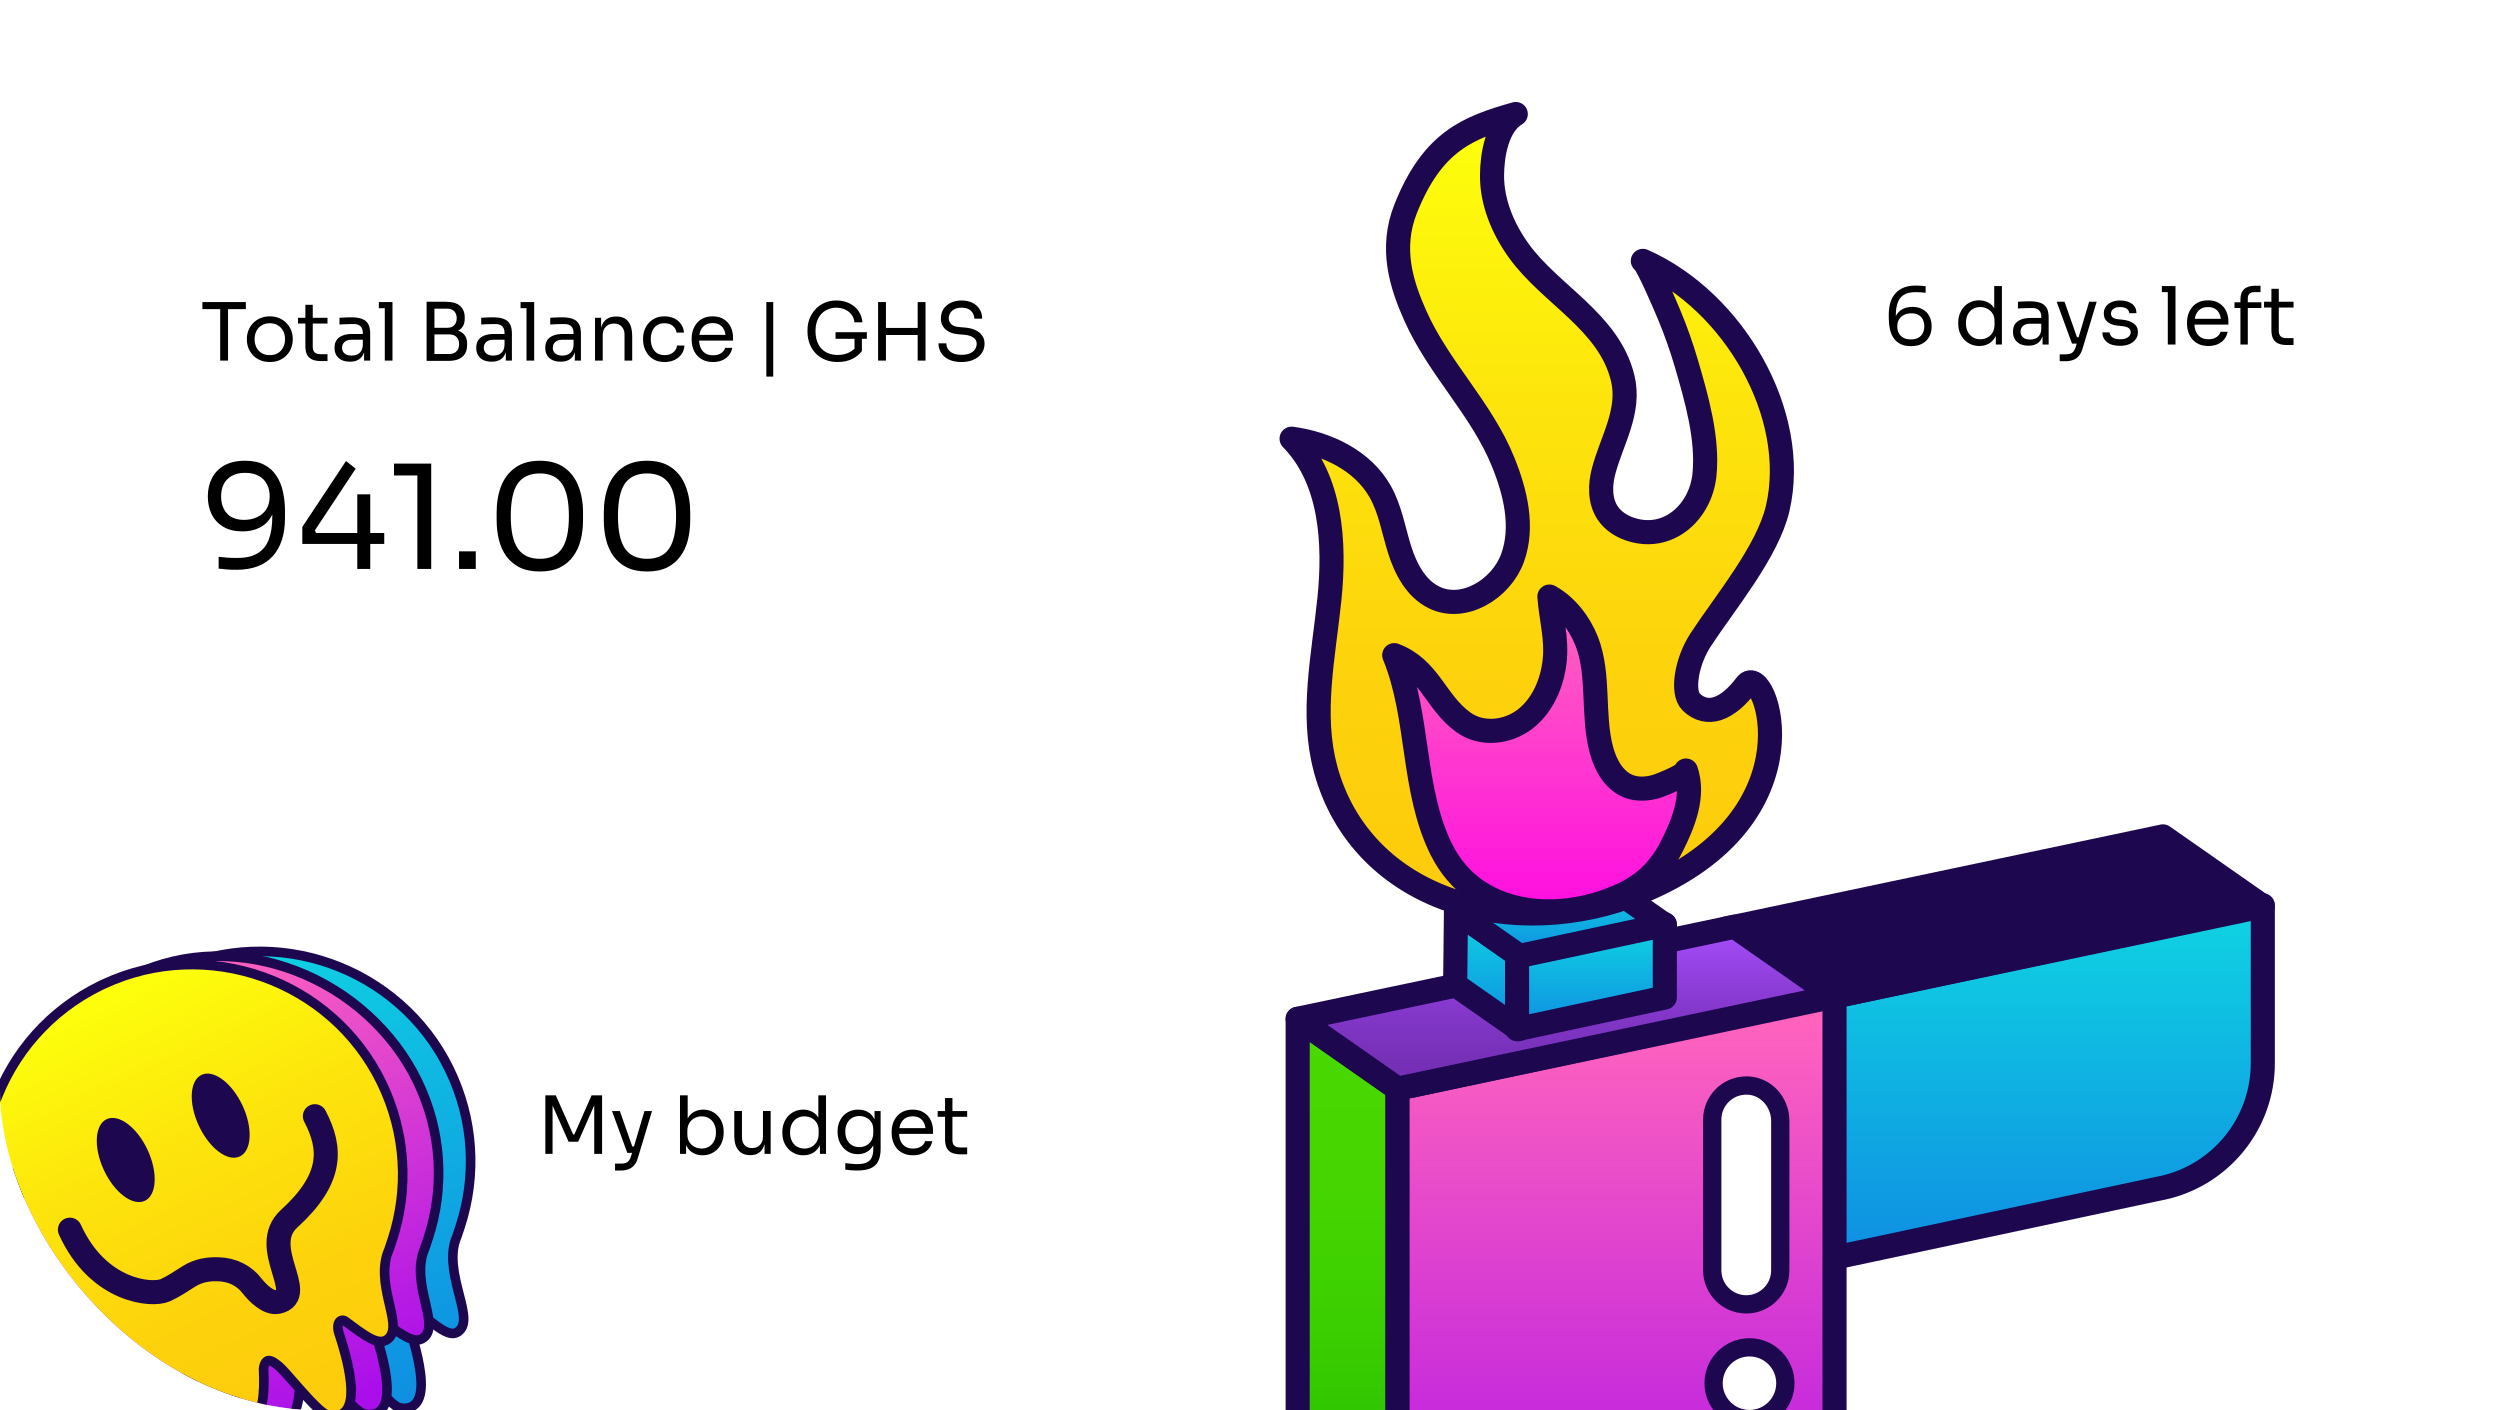 <svg width="312" height="176" viewBox="0 0 312 176" fill="none" xmlns="http://www.w3.org/2000/svg">
<g clip-path="url(#clip0_756_4341)">
<rect width="312" height="176" rx="40" fill="white"/>
<path d="M30.58 57.5C31.54 57.5 32.338 57.668 32.974 58.004C33.622 58.34 34.132 58.802 34.504 59.39C34.888 59.966 35.158 60.632 35.314 61.388C35.482 62.144 35.566 62.936 35.566 63.764V64.628C35.566 66.704 35.05 68.306 34.018 69.434C32.986 70.55 31.492 71.108 29.536 71.108C29.068 71.108 28.672 71.096 28.348 71.072C28.024 71.048 27.67 71.012 27.286 70.964V69.488C27.682 69.536 28.048 69.572 28.384 69.596C28.72 69.62 29.128 69.632 29.608 69.632C30.7 69.632 31.564 69.428 32.2 69.02C32.836 68.612 33.292 68.03 33.568 67.274C33.844 66.506 33.982 65.582 33.982 64.502V63.692L34.414 62.09C34.402 63.038 34.216 63.824 33.856 64.448C33.508 65.072 33.022 65.54 32.398 65.852C31.786 66.164 31.078 66.32 30.274 66.32C29.338 66.32 28.546 66.134 27.898 65.762C27.25 65.378 26.758 64.856 26.422 64.196C26.098 63.536 25.936 62.786 25.936 61.946C25.936 61.094 26.11 60.332 26.458 59.66C26.806 58.988 27.322 58.46 28.006 58.076C28.702 57.692 29.56 57.5 30.58 57.5ZM30.58 59.012C29.92 59.012 29.368 59.138 28.924 59.39C28.48 59.642 28.144 59.99 27.916 60.434C27.7 60.866 27.592 61.37 27.592 61.946C27.592 62.522 27.7 63.032 27.916 63.476C28.132 63.92 28.45 64.268 28.87 64.52C29.302 64.76 29.83 64.88 30.454 64.88C31.066 64.88 31.612 64.766 32.092 64.538C32.584 64.31 32.968 63.98 33.244 63.548C33.52 63.104 33.658 62.564 33.658 61.928C33.658 61.4 33.55 60.914 33.334 60.47C33.118 60.026 32.782 59.672 32.326 59.408C31.87 59.144 31.288 59.012 30.58 59.012ZM37.729 67.886V65.762L43.183 57.536L44.389 58.49L39.295 66.194L39.457 66.518H47.953V67.886H37.729ZM44.587 71V61.694H46.207V71H44.587ZM52.086 71V58.724L52.878 59.336H49.17V57.86H53.814V71H52.086ZM57.287 71V68.804H59.375V71H57.287ZM67.38 71.324C66.396 71.324 65.556 71.156 64.86 70.82C64.176 70.472 63.618 70.004 63.186 69.416C62.766 68.828 62.46 68.15 62.268 67.382C62.076 66.602 61.98 65.78 61.98 64.916V63.944C61.98 62.732 62.166 61.64 62.538 60.668C62.922 59.696 63.51 58.928 64.302 58.364C65.106 57.788 66.132 57.5 67.38 57.5C68.628 57.5 69.648 57.788 70.44 58.364C71.232 58.928 71.814 59.696 72.186 60.668C72.57 61.64 72.762 62.732 72.762 63.944V64.916C72.762 65.78 72.666 66.602 72.474 67.382C72.282 68.15 71.97 68.828 71.538 69.416C71.118 70.004 70.566 70.472 69.882 70.82C69.198 71.156 68.364 71.324 67.38 71.324ZM67.38 69.74C68.628 69.74 69.54 69.32 70.116 68.48C70.704 67.628 70.998 66.284 70.998 64.448C70.998 62.528 70.698 61.154 70.098 60.326C69.51 59.498 68.604 59.084 67.38 59.084C66.144 59.084 65.226 59.498 64.626 60.326C64.038 61.154 63.744 62.516 63.744 64.412C63.744 66.26 64.038 67.61 64.626 68.462C65.214 69.314 66.132 69.74 67.38 69.74ZM80.757 71.324C79.772 71.324 78.933 71.156 78.237 70.82C77.552 70.472 76.995 70.004 76.562 69.416C76.142 68.828 75.837 68.15 75.644 67.382C75.453 66.602 75.356 65.78 75.356 64.916V63.944C75.356 62.732 75.543 61.64 75.915 60.668C76.299 59.696 76.886 58.928 77.678 58.364C78.483 57.788 79.508 57.5 80.757 57.5C82.004 57.5 83.025 57.788 83.817 58.364C84.609 58.928 85.191 59.696 85.562 60.668C85.947 61.64 86.138 62.732 86.138 63.944V64.916C86.138 65.78 86.043 66.602 85.85 67.382C85.659 68.15 85.347 68.828 84.915 69.416C84.495 70.004 83.942 70.472 83.258 70.82C82.575 71.156 81.74 71.324 80.757 71.324ZM80.757 69.74C82.004 69.74 82.916 69.32 83.493 68.48C84.081 67.628 84.374 66.284 84.374 64.448C84.374 62.528 84.075 61.154 83.475 60.326C82.886 59.498 81.981 59.084 80.757 59.084C79.52 59.084 78.603 59.498 78.002 60.326C77.415 61.154 77.121 62.516 77.121 64.412C77.121 66.26 77.415 67.61 78.002 68.462C78.591 69.314 79.508 69.74 80.757 69.74Z" fill="black"/>
<path d="M27.48 45V38.38H28.46V45H27.48ZM25.26 38.58V37.7H30.68V38.58H25.26ZM33.673 45.18C33.206 45.18 32.796 45.1 32.443 44.94C32.09 44.78 31.79 44.57 31.543 44.31C31.303 44.043 31.12 43.747 30.993 43.42C30.873 43.093 30.813 42.76 30.813 42.42V42.24C30.813 41.9 30.876 41.567 31.003 41.24C31.13 40.907 31.316 40.61 31.563 40.35C31.81 40.083 32.11 39.873 32.463 39.72C32.816 39.56 33.22 39.48 33.673 39.48C34.126 39.48 34.53 39.56 34.883 39.72C35.236 39.873 35.536 40.083 35.783 40.35C36.03 40.61 36.216 40.907 36.343 41.24C36.47 41.567 36.533 41.9 36.533 42.24V42.42C36.533 42.76 36.47 43.093 36.343 43.42C36.223 43.747 36.04 44.043 35.793 44.31C35.553 44.57 35.256 44.78 34.903 44.94C34.55 45.1 34.14 45.18 33.673 45.18ZM33.673 44.32C34.073 44.32 34.413 44.233 34.693 44.06C34.98 43.88 35.196 43.64 35.343 43.34C35.496 43.04 35.573 42.703 35.573 42.33C35.573 41.95 35.496 41.61 35.343 41.31C35.19 41.01 34.97 40.773 34.683 40.6C34.403 40.427 34.066 40.34 33.673 40.34C33.286 40.34 32.95 40.427 32.663 40.6C32.376 40.773 32.156 41.01 32.003 41.31C31.85 41.61 31.773 41.95 31.773 42.33C31.773 42.703 31.846 43.04 31.993 43.34C32.146 43.64 32.363 43.88 32.643 44.06C32.93 44.233 33.273 44.32 33.673 44.32ZM40.051 45.06C39.651 45.06 39.304 45.003 39.011 44.89C38.724 44.777 38.501 44.583 38.341 44.31C38.187 44.03 38.111 43.653 38.111 43.18V38.04H39.031V43.3C39.031 43.587 39.107 43.81 39.261 43.97C39.421 44.123 39.644 44.2 39.931 44.2H40.871V45.06H40.051ZM37.191 40.38V39.66H40.871V40.38H37.191ZM45.439 45V43.4H45.279V41.55C45.279 41.183 45.182 40.907 44.989 40.72C44.802 40.533 44.526 40.44 44.159 40.44C43.952 40.44 43.739 40.443 43.519 40.45C43.299 40.457 43.089 40.463 42.889 40.47C42.689 40.477 42.516 40.487 42.369 40.5V39.66C42.516 39.647 42.669 39.637 42.829 39.63C42.996 39.617 43.166 39.61 43.339 39.61C43.512 39.603 43.679 39.6 43.839 39.6C44.386 39.6 44.832 39.667 45.179 39.8C45.526 39.927 45.782 40.137 45.949 40.43C46.116 40.723 46.199 41.12 46.199 41.62V45H45.439ZM43.689 45.14C43.289 45.14 42.942 45.073 42.649 44.94C42.362 44.8 42.139 44.6 41.979 44.34C41.826 44.08 41.749 43.767 41.749 43.4C41.749 43.02 41.832 42.703 41.999 42.45C42.172 42.197 42.422 42.007 42.749 41.88C43.076 41.747 43.469 41.68 43.929 41.68H45.379V42.4H43.889C43.502 42.4 43.206 42.493 42.999 42.68C42.792 42.867 42.689 43.107 42.689 43.4C42.689 43.693 42.792 43.93 42.999 44.11C43.206 44.29 43.502 44.38 43.889 44.38C44.116 44.38 44.332 44.34 44.539 44.26C44.746 44.173 44.916 44.033 45.049 43.84C45.189 43.64 45.266 43.367 45.279 43.02L45.539 43.4C45.506 43.78 45.412 44.1 45.259 44.36C45.112 44.613 44.906 44.807 44.639 44.94C44.379 45.073 44.062 45.14 43.689 45.14ZM48.021 45V37.7H48.981V45H48.021ZM47.281 38.46V37.7H48.981V38.46H47.281ZM54.018 45.04V44.18H56.058C56.451 44.18 56.754 44.07 56.968 43.85C57.188 43.623 57.298 43.323 57.298 42.95C57.298 42.57 57.191 42.273 56.978 42.06C56.764 41.84 56.458 41.73 56.058 41.73H54.018V41.09H55.918C56.384 41.09 56.794 41.147 57.148 41.26C57.508 41.373 57.788 41.563 57.988 41.83C58.194 42.09 58.298 42.447 58.298 42.9V43.04C58.298 43.467 58.211 43.83 58.038 44.13C57.864 44.423 57.601 44.65 57.248 44.81C56.894 44.963 56.451 45.04 55.918 45.04H54.018ZM53.238 45.04V37.66H54.218V45.04H53.238ZM54.018 41.55V40.91H55.788C56.201 40.91 56.504 40.8 56.698 40.58C56.898 40.353 56.998 40.067 56.998 39.72C56.998 39.367 56.898 39.08 56.698 38.86C56.504 38.633 56.201 38.52 55.788 38.52H54.018V37.66H55.618C56.418 37.66 57.014 37.83 57.408 38.17C57.801 38.503 57.998 38.987 57.998 39.62V39.76C57.998 40.207 57.898 40.563 57.698 40.83C57.498 41.09 57.218 41.277 56.858 41.39C56.504 41.497 56.091 41.55 55.618 41.55H54.018ZM63.125 45V43.4H62.965V41.55C62.965 41.183 62.868 40.907 62.675 40.72C62.488 40.533 62.211 40.44 61.845 40.44C61.638 40.44 61.425 40.443 61.205 40.45C60.985 40.457 60.775 40.463 60.575 40.47C60.375 40.477 60.201 40.487 60.055 40.5V39.66C60.201 39.647 60.355 39.637 60.515 39.63C60.681 39.617 60.851 39.61 61.025 39.61C61.198 39.603 61.365 39.6 61.525 39.6C62.071 39.6 62.518 39.667 62.865 39.8C63.211 39.927 63.468 40.137 63.635 40.43C63.801 40.723 63.885 41.12 63.885 41.62V45H63.125ZM61.375 45.14C60.975 45.14 60.628 45.073 60.335 44.94C60.048 44.8 59.825 44.6 59.665 44.34C59.511 44.08 59.435 43.767 59.435 43.4C59.435 43.02 59.518 42.703 59.685 42.45C59.858 42.197 60.108 42.007 60.435 41.88C60.761 41.747 61.155 41.68 61.615 41.68H63.065V42.4H61.575C61.188 42.4 60.891 42.493 60.685 42.68C60.478 42.867 60.375 43.107 60.375 43.4C60.375 43.693 60.478 43.93 60.685 44.11C60.891 44.29 61.188 44.38 61.575 44.38C61.801 44.38 62.018 44.34 62.225 44.26C62.431 44.173 62.601 44.033 62.735 43.84C62.875 43.64 62.951 43.367 62.965 43.02L63.225 43.4C63.191 43.78 63.098 44.1 62.945 44.36C62.798 44.613 62.591 44.807 62.325 44.94C62.065 45.073 61.748 45.14 61.375 45.14ZM65.707 45V37.7H66.667V45H65.707ZM64.967 38.46V37.7H66.667V38.46H64.967ZM71.738 45V43.4H71.578V41.55C71.578 41.183 71.481 40.907 71.288 40.72C71.101 40.533 70.825 40.44 70.458 40.44C70.251 40.44 70.038 40.443 69.818 40.45C69.598 40.457 69.388 40.463 69.188 40.47C68.988 40.477 68.815 40.487 68.668 40.5V39.66C68.815 39.647 68.968 39.637 69.128 39.63C69.295 39.617 69.465 39.61 69.638 39.61C69.811 39.603 69.978 39.6 70.138 39.6C70.685 39.6 71.131 39.667 71.478 39.8C71.825 39.927 72.081 40.137 72.248 40.43C72.415 40.723 72.498 41.12 72.498 41.62V45H71.738ZM69.988 45.14C69.588 45.14 69.241 45.073 68.948 44.94C68.661 44.8 68.438 44.6 68.278 44.34C68.125 44.08 68.048 43.767 68.048 43.4C68.048 43.02 68.131 42.703 68.298 42.45C68.471 42.197 68.721 42.007 69.048 41.88C69.375 41.747 69.768 41.68 70.228 41.68H71.678V42.4H70.188C69.801 42.4 69.505 42.493 69.298 42.68C69.091 42.867 68.988 43.107 68.988 43.4C68.988 43.693 69.091 43.93 69.298 44.11C69.505 44.29 69.801 44.38 70.188 44.38C70.415 44.38 70.631 44.34 70.838 44.26C71.045 44.173 71.215 44.033 71.348 43.84C71.488 43.64 71.565 43.367 71.578 43.02L71.838 43.4C71.805 43.78 71.711 44.1 71.558 44.36C71.411 44.613 71.205 44.807 70.938 44.94C70.678 45.073 70.361 45.14 69.988 45.14ZM74.26 45V39.66H75.02V41.95H74.9C74.9 41.423 74.97 40.98 75.11 40.62C75.257 40.253 75.477 39.977 75.77 39.79C76.063 39.597 76.433 39.5 76.88 39.5H76.92C77.593 39.5 78.09 39.71 78.41 40.13C78.737 40.55 78.9 41.157 78.9 41.95V45H77.94V41.75C77.94 41.337 77.823 41.007 77.59 40.76C77.356 40.507 77.037 40.38 76.63 40.38C76.21 40.38 75.87 40.51 75.61 40.77C75.35 41.03 75.22 41.377 75.22 41.81V45H74.26ZM82.946 45.18C82.486 45.18 82.086 45.1 81.746 44.94C81.413 44.78 81.136 44.567 80.916 44.3C80.696 44.027 80.53 43.727 80.416 43.4C80.31 43.073 80.256 42.747 80.256 42.42V42.24C80.256 41.9 80.31 41.567 80.416 41.24C80.53 40.913 80.696 40.62 80.916 40.36C81.143 40.093 81.423 39.88 81.756 39.72C82.09 39.56 82.48 39.48 82.926 39.48C83.373 39.48 83.773 39.563 84.126 39.73C84.486 39.897 84.773 40.133 84.986 40.44C85.206 40.74 85.33 41.097 85.356 41.51H84.436C84.39 41.177 84.236 40.9 83.976 40.68C83.716 40.453 83.366 40.34 82.926 40.34C82.546 40.34 82.23 40.427 81.976 40.6C81.723 40.773 81.533 41.01 81.406 41.31C81.28 41.61 81.216 41.95 81.216 42.33C81.216 42.697 81.28 43.033 81.406 43.34C81.533 43.64 81.723 43.88 81.976 44.06C82.236 44.233 82.56 44.32 82.946 44.32C83.246 44.32 83.506 44.267 83.726 44.16C83.946 44.053 84.123 43.91 84.256 43.73C84.39 43.55 84.47 43.347 84.496 43.12H85.416C85.396 43.54 85.273 43.903 85.046 44.21C84.826 44.517 84.533 44.757 84.166 44.93C83.806 45.097 83.4 45.18 82.946 45.18ZM88.991 45.18C88.524 45.18 88.121 45.1 87.781 44.94C87.441 44.78 87.164 44.57 86.951 44.31C86.737 44.043 86.577 43.747 86.471 43.42C86.371 43.093 86.321 42.76 86.321 42.42V42.24C86.321 41.893 86.371 41.557 86.471 41.23C86.577 40.903 86.737 40.61 86.951 40.35C87.164 40.083 87.434 39.873 87.761 39.72C88.094 39.56 88.484 39.48 88.931 39.48C89.511 39.48 89.987 39.607 90.361 39.86C90.741 40.107 91.021 40.427 91.201 40.82C91.387 41.213 91.481 41.633 91.481 42.08V42.51H86.741V41.79H90.781L90.561 42.18C90.561 41.8 90.501 41.473 90.381 41.2C90.261 40.92 90.081 40.703 89.841 40.55C89.601 40.397 89.297 40.32 88.931 40.32C88.551 40.32 88.234 40.407 87.981 40.58C87.734 40.753 87.547 40.99 87.421 41.29C87.301 41.59 87.241 41.937 87.241 42.33C87.241 42.71 87.301 43.053 87.421 43.36C87.547 43.66 87.741 43.9 88.001 44.08C88.261 44.253 88.591 44.34 88.991 44.34C89.411 44.34 89.751 44.247 90.011 44.06C90.277 43.873 90.437 43.657 90.491 43.41H91.391C91.317 43.777 91.171 44.093 90.951 44.36C90.731 44.627 90.454 44.83 90.121 44.97C89.787 45.11 89.411 45.18 88.991 45.18ZM95.639 47V37.7H96.499V47H95.639ZM104.535 45.18C103.968 45.18 103.455 45.087 102.995 44.9C102.535 44.713 102.138 44.45 101.805 44.11C101.478 43.77 101.225 43.37 101.045 42.91C100.865 42.443 100.775 41.937 100.775 41.39V41.17C100.775 40.703 100.855 40.253 101.015 39.82C101.182 39.38 101.418 38.987 101.725 38.64C102.038 38.287 102.418 38.01 102.865 37.81C103.312 37.603 103.815 37.5 104.375 37.5C104.982 37.5 105.522 37.617 105.995 37.85C106.468 38.077 106.848 38.397 107.135 38.81C107.422 39.217 107.588 39.69 107.635 40.23H106.635C106.588 39.823 106.455 39.487 106.235 39.22C106.015 38.947 105.742 38.743 105.415 38.61C105.095 38.47 104.748 38.4 104.375 38.4C103.995 38.4 103.645 38.47 103.325 38.61C103.005 38.743 102.728 38.937 102.495 39.19C102.268 39.443 102.092 39.747 101.965 40.1C101.838 40.453 101.775 40.85 101.775 41.29C101.775 41.79 101.842 42.23 101.975 42.61C102.115 42.983 102.308 43.297 102.555 43.55C102.802 43.797 103.092 43.983 103.425 44.11C103.765 44.237 104.135 44.3 104.535 44.3C105.102 44.3 105.598 44.187 106.025 43.96C106.458 43.727 106.785 43.427 107.005 43.06L106.645 44.25V42.08H107.565V43.82C107.238 44.247 106.818 44.58 106.305 44.82C105.792 45.06 105.202 45.18 104.535 45.18ZM104.275 42.28V41.46H108.185V42.28H104.275ZM114.525 45V37.7H115.505V45H114.525ZM109.585 45V37.7H110.565V45H109.585ZM110.365 41.81V40.93H114.725V41.81H110.365ZM119.993 45.18C119.386 45.18 118.869 45.08 118.443 44.88C118.016 44.68 117.689 44.403 117.463 44.05C117.236 43.697 117.123 43.297 117.123 42.85H118.103C118.103 43.07 118.159 43.29 118.273 43.51C118.393 43.73 118.589 43.913 118.863 44.06C119.143 44.207 119.519 44.28 119.993 44.28C120.433 44.28 120.793 44.217 121.073 44.09C121.353 43.957 121.559 43.787 121.693 43.58C121.826 43.367 121.893 43.137 121.893 42.89C121.893 42.59 121.763 42.343 121.503 42.15C121.243 41.95 120.863 41.827 120.363 41.78L119.553 41.71C118.906 41.657 118.389 41.457 118.003 41.11C117.616 40.763 117.423 40.307 117.423 39.74C117.423 39.293 117.529 38.903 117.743 38.57C117.963 38.237 118.266 37.977 118.653 37.79C119.039 37.597 119.489 37.5 120.003 37.5C120.509 37.5 120.956 37.593 121.343 37.78C121.729 37.967 122.029 38.23 122.243 38.57C122.463 38.903 122.573 39.303 122.573 39.77H121.593C121.593 39.537 121.536 39.317 121.423 39.11C121.316 38.903 121.146 38.733 120.913 38.6C120.679 38.467 120.376 38.4 120.003 38.4C119.643 38.4 119.343 38.463 119.103 38.59C118.869 38.717 118.693 38.883 118.573 39.09C118.459 39.29 118.403 39.507 118.403 39.74C118.403 40.007 118.506 40.243 118.713 40.45C118.919 40.657 119.226 40.777 119.633 40.81L120.443 40.88C120.943 40.92 121.373 41.027 121.733 41.2C122.099 41.367 122.379 41.593 122.573 41.88C122.773 42.16 122.873 42.497 122.873 42.89C122.873 43.337 122.753 43.733 122.513 44.08C122.273 44.427 121.936 44.697 121.503 44.89C121.069 45.083 120.566 45.18 119.993 45.18Z" fill="black"/>
<path d="M238.49 43.2C237.957 43.2 237.51 43.107 237.15 42.92C236.797 42.733 236.513 42.48 236.3 42.16C236.093 41.833 235.943 41.46 235.85 41.04C235.763 40.62 235.72 40.18 235.72 39.72V39.24C235.72 38.087 236.007 37.2 236.58 36.58C237.153 35.953 237.983 35.64 239.07 35.64C239.33 35.64 239.55 35.647 239.73 35.66C239.91 35.673 240.107 35.693 240.32 35.72V36.54C240.1 36.513 239.897 36.493 239.71 36.48C239.523 36.467 239.297 36.46 239.03 36.46C238.423 36.46 237.943 36.573 237.59 36.8C237.237 37.027 236.983 37.353 236.83 37.78C236.677 38.2 236.6 38.71 236.6 39.31V39.76L236.36 40.65C236.367 40.123 236.467 39.687 236.66 39.34C236.86 38.993 237.13 38.733 237.47 38.56C237.817 38.387 238.213 38.3 238.66 38.3C239.18 38.3 239.62 38.407 239.98 38.62C240.34 38.827 240.61 39.113 240.79 39.48C240.977 39.847 241.07 40.263 241.07 40.73C241.07 41.203 240.973 41.627 240.78 42C240.587 42.373 240.297 42.667 239.91 42.88C239.53 43.093 239.057 43.2 238.49 43.2ZM238.49 42.36C238.857 42.36 239.163 42.29 239.41 42.15C239.657 42.01 239.84 41.82 239.96 41.58C240.087 41.333 240.15 41.05 240.15 40.73C240.15 40.41 240.09 40.127 239.97 39.88C239.85 39.633 239.67 39.443 239.43 39.31C239.197 39.17 238.907 39.1 238.56 39.1C238.22 39.1 237.913 39.163 237.64 39.29C237.373 39.417 237.163 39.603 237.01 39.85C236.857 40.09 236.78 40.387 236.78 40.74C236.78 41.033 236.84 41.303 236.96 41.55C237.08 41.797 237.267 41.993 237.52 42.14C237.773 42.287 238.097 42.36 238.49 42.36ZM247.017 43.18C246.637 43.18 246.287 43.11 245.967 42.97C245.647 42.83 245.367 42.633 245.127 42.38C244.894 42.127 244.711 41.833 244.577 41.5C244.451 41.167 244.387 40.807 244.387 40.42V40.24C244.387 39.86 244.451 39.503 244.577 39.17C244.704 38.837 244.881 38.543 245.107 38.29C245.341 38.037 245.614 37.84 245.927 37.7C246.247 37.553 246.601 37.48 246.987 37.48C247.394 37.48 247.764 37.567 248.097 37.74C248.431 37.907 248.704 38.17 248.917 38.53C249.131 38.89 249.251 39.357 249.277 39.93L248.877 39.29V35.7H249.837V43H249.077V40.63H249.357C249.331 41.237 249.204 41.73 248.977 42.11C248.751 42.483 248.464 42.757 248.117 42.93C247.777 43.097 247.411 43.18 247.017 43.18ZM247.147 42.34C247.474 42.34 247.771 42.267 248.037 42.12C248.304 41.973 248.517 41.763 248.677 41.49C248.837 41.21 248.917 40.883 248.917 40.51V40.05C248.917 39.683 248.834 39.373 248.667 39.12C248.507 38.86 248.291 38.663 248.017 38.53C247.751 38.39 247.457 38.32 247.137 38.32C246.784 38.32 246.471 38.403 246.197 38.57C245.931 38.737 245.721 38.97 245.567 39.27C245.421 39.57 245.347 39.923 245.347 40.33C245.347 40.737 245.424 41.093 245.577 41.4C245.731 41.7 245.944 41.933 246.217 42.1C246.491 42.26 246.801 42.34 247.147 42.34ZM254.912 43V41.4H254.752V39.55C254.752 39.183 254.655 38.907 254.462 38.72C254.275 38.533 253.998 38.44 253.632 38.44C253.425 38.44 253.212 38.443 252.992 38.45C252.772 38.457 252.562 38.463 252.362 38.47C252.162 38.477 251.988 38.487 251.842 38.5V37.66C251.988 37.647 252.142 37.637 252.302 37.63C252.468 37.617 252.638 37.61 252.812 37.61C252.985 37.603 253.152 37.6 253.312 37.6C253.858 37.6 254.305 37.667 254.652 37.8C254.998 37.927 255.255 38.137 255.422 38.43C255.588 38.723 255.672 39.12 255.672 39.62V43H254.912ZM253.162 43.14C252.762 43.14 252.415 43.073 252.122 42.94C251.835 42.8 251.612 42.6 251.452 42.34C251.298 42.08 251.222 41.767 251.222 41.4C251.222 41.02 251.305 40.703 251.472 40.45C251.645 40.197 251.895 40.007 252.222 39.88C252.548 39.747 252.942 39.68 253.402 39.68H254.852V40.4H253.362C252.975 40.4 252.678 40.493 252.472 40.68C252.265 40.867 252.162 41.107 252.162 41.4C252.162 41.693 252.265 41.93 252.472 42.11C252.678 42.29 252.975 42.38 253.362 42.38C253.588 42.38 253.805 42.34 254.012 42.26C254.218 42.173 254.388 42.033 254.522 41.84C254.662 41.64 254.738 41.367 254.752 41.02L255.012 41.4C254.978 41.78 254.885 42.1 254.732 42.36C254.585 42.613 254.378 42.807 254.112 42.94C253.852 43.073 253.535 43.14 253.162 43.14ZM257.054 45.08V44.22H257.824C258.051 44.22 258.241 44.19 258.394 44.13C258.554 44.077 258.684 43.983 258.784 43.85C258.891 43.717 258.977 43.54 259.044 43.32L260.724 37.66H261.664L259.884 43.57C259.777 43.923 259.627 44.21 259.434 44.43C259.241 44.657 259.004 44.82 258.724 44.92C258.451 45.027 258.131 45.08 257.764 45.08H257.054ZM258.684 42.88V42.08H259.844V42.88H258.684ZM258.584 42.88L256.674 37.66H257.654L259.484 42.88H258.584ZM264.594 43.16C263.894 43.16 263.35 43.01 262.964 42.71C262.584 42.41 262.387 42 262.374 41.48H263.274C263.287 41.687 263.39 41.883 263.584 42.07C263.784 42.25 264.12 42.34 264.594 42.34C265.02 42.34 265.347 42.257 265.574 42.09C265.8 41.917 265.914 41.707 265.914 41.46C265.914 41.24 265.83 41.07 265.664 40.95C265.497 40.823 265.227 40.74 264.854 40.7L264.274 40.64C263.767 40.587 263.354 40.437 263.034 40.19C262.714 39.937 262.554 39.583 262.554 39.13C262.554 38.79 262.64 38.5 262.814 38.26C262.987 38.013 263.227 37.827 263.534 37.7C263.84 37.567 264.194 37.5 264.594 37.5C265.194 37.5 265.68 37.633 266.054 37.9C266.427 38.167 266.62 38.563 266.634 39.09H265.734C265.727 38.877 265.627 38.697 265.434 38.55C265.247 38.397 264.967 38.32 264.594 38.32C264.22 38.32 263.937 38.397 263.744 38.55C263.55 38.703 263.454 38.897 263.454 39.13C263.454 39.33 263.52 39.49 263.654 39.61C263.794 39.73 264.02 39.807 264.334 39.84L264.914 39.9C265.487 39.96 265.947 40.12 266.294 40.38C266.64 40.633 266.814 40.993 266.814 41.46C266.814 41.793 266.717 42.09 266.524 42.35C266.337 42.603 266.077 42.803 265.744 42.95C265.41 43.09 265.027 43.16 264.594 43.16ZM270.541 43V35.7H271.501V43H270.541ZM269.801 36.46V35.7H271.501V36.46H269.801ZM275.612 43.18C275.145 43.18 274.742 43.1 274.402 42.94C274.062 42.78 273.785 42.57 273.572 42.31C273.359 42.043 273.199 41.747 273.092 41.42C272.992 41.093 272.942 40.76 272.942 40.42V40.24C272.942 39.893 272.992 39.557 273.092 39.23C273.199 38.903 273.359 38.61 273.572 38.35C273.785 38.083 274.055 37.873 274.382 37.72C274.715 37.56 275.105 37.48 275.552 37.48C276.132 37.48 276.609 37.607 276.982 37.86C277.362 38.107 277.642 38.427 277.822 38.82C278.009 39.213 278.102 39.633 278.102 40.08V40.51H273.362V39.79H277.402L277.182 40.18C277.182 39.8 277.122 39.473 277.002 39.2C276.882 38.92 276.702 38.703 276.462 38.55C276.222 38.397 275.919 38.32 275.552 38.32C275.172 38.32 274.855 38.407 274.602 38.58C274.355 38.753 274.169 38.99 274.042 39.29C273.922 39.59 273.862 39.937 273.862 40.33C273.862 40.71 273.922 41.053 274.042 41.36C274.169 41.66 274.362 41.9 274.622 42.08C274.882 42.253 275.212 42.34 275.612 42.34C276.032 42.34 276.372 42.247 276.632 42.06C276.899 41.873 277.059 41.657 277.112 41.41H278.012C277.939 41.777 277.792 42.093 277.572 42.36C277.352 42.627 277.075 42.83 276.742 42.97C276.409 43.11 276.032 43.18 275.612 43.18ZM279.605 43V37.39C279.605 36.797 279.762 36.36 280.075 36.08C280.388 35.8 280.848 35.66 281.455 35.66H282.115V36.46H281.295C281.048 36.46 280.858 36.53 280.725 36.67C280.592 36.803 280.525 36.99 280.525 37.23V43H279.605ZM278.865 38.44V37.72H282.215V38.44H278.865ZM285.412 43.06C285.012 43.06 284.665 43.003 284.372 42.89C284.085 42.777 283.862 42.583 283.702 42.31C283.549 42.03 283.472 41.653 283.472 41.18V36.04H284.392V41.3C284.392 41.587 284.469 41.81 284.622 41.97C284.782 42.123 285.005 42.2 285.292 42.2H286.232V43.06H285.412ZM282.552 38.38V37.66H286.232V38.38H282.552Z" fill="black"/>
<path d="M68.06 144V136.7H69.36L71.52 141.57H71.68L73.83 136.7H75.14V144H74.16V137.77L74.23 137.79L72.16 142.49H70.96L68.88 137.79L68.96 137.77V144H68.06ZM76.759 146.08V145.22H77.529C77.756 145.22 77.946 145.19 78.099 145.13C78.259 145.077 78.389 144.983 78.489 144.85C78.596 144.717 78.683 144.54 78.749 144.32L80.429 138.66H81.369L79.589 144.57C79.483 144.923 79.333 145.21 79.139 145.43C78.946 145.657 78.709 145.82 78.429 145.92C78.156 146.027 77.836 146.08 77.469 146.08H76.759ZM78.389 143.88V143.08H79.549V143.88H78.389ZM78.289 143.88L76.379 138.66H77.359L79.189 143.88H78.289ZM87.683 144.18C87.243 144.18 86.85 144.083 86.503 143.89C86.163 143.697 85.893 143.417 85.693 143.05C85.493 142.677 85.383 142.23 85.363 141.71H85.623V144H84.863V136.7H85.823V140.25L85.483 140.98C85.51 140.4 85.627 139.927 85.833 139.56C86.04 139.193 86.31 138.923 86.643 138.75C86.983 138.57 87.357 138.48 87.763 138.48C88.143 138.48 88.49 138.553 88.803 138.7C89.117 138.84 89.387 139.037 89.613 139.29C89.84 139.537 90.013 139.827 90.133 140.16C90.253 140.487 90.313 140.84 90.313 141.22V141.4C90.313 141.78 90.25 142.137 90.123 142.47C90.003 142.803 89.827 143.1 89.593 143.36C89.36 143.613 89.08 143.813 88.753 143.96C88.433 144.107 88.077 144.18 87.683 144.18ZM87.573 143.34C87.933 143.34 88.247 143.253 88.513 143.08C88.78 142.907 88.987 142.67 89.133 142.37C89.28 142.063 89.353 141.71 89.353 141.31C89.353 140.91 89.277 140.56 89.123 140.26C88.977 139.96 88.77 139.73 88.503 139.57C88.237 139.403 87.927 139.32 87.573 139.32C87.253 139.32 86.957 139.393 86.683 139.54C86.41 139.68 86.19 139.887 86.023 140.16C85.863 140.427 85.783 140.75 85.783 141.13V141.59C85.783 141.957 85.867 142.27 86.033 142.53C86.2 142.79 86.42 142.99 86.693 143.13C86.967 143.27 87.26 143.34 87.573 143.34ZM93.608 144.16C92.975 144.16 92.488 143.953 92.148 143.54C91.808 143.127 91.638 142.53 91.638 141.75V138.65H92.598V141.94C92.598 142.36 92.711 142.69 92.938 142.93C93.165 143.163 93.471 143.28 93.858 143.28C94.258 143.28 94.585 143.153 94.838 142.9C95.091 142.64 95.218 142.287 95.218 141.84V138.65H96.178V144H95.418V141.71H95.538C95.538 142.237 95.468 142.683 95.328 143.05C95.188 143.41 94.978 143.687 94.698 143.88C94.425 144.067 94.075 144.16 93.648 144.16H93.608ZM100.267 144.18C99.887 144.18 99.537 144.11 99.217 143.97C98.897 143.83 98.617 143.633 98.377 143.38C98.144 143.127 97.96 142.833 97.827 142.5C97.701 142.167 97.637 141.807 97.637 141.42V141.24C97.637 140.86 97.701 140.503 97.827 140.17C97.954 139.837 98.13 139.543 98.357 139.29C98.591 139.037 98.864 138.84 99.177 138.7C99.497 138.553 99.85 138.48 100.237 138.48C100.644 138.48 101.014 138.567 101.347 138.74C101.681 138.907 101.954 139.17 102.167 139.53C102.381 139.89 102.501 140.357 102.527 140.93L102.127 140.29V136.7H103.087V144H102.327V141.63H102.607C102.581 142.237 102.454 142.73 102.227 143.11C102.001 143.483 101.714 143.757 101.367 143.93C101.027 144.097 100.661 144.18 100.267 144.18ZM100.397 143.34C100.724 143.34 101.021 143.267 101.287 143.12C101.554 142.973 101.767 142.763 101.927 142.49C102.087 142.21 102.167 141.883 102.167 141.51V141.05C102.167 140.683 102.084 140.373 101.917 140.12C101.757 139.86 101.541 139.663 101.267 139.53C101.001 139.39 100.707 139.32 100.387 139.32C100.034 139.32 99.721 139.403 99.447 139.57C99.18 139.737 98.971 139.97 98.817 140.27C98.671 140.57 98.597 140.923 98.597 141.33C98.597 141.737 98.674 142.093 98.827 142.4C98.981 142.7 99.194 142.933 99.467 143.1C99.74 143.26 100.051 143.34 100.397 143.34ZM106.952 146.08C106.705 146.08 106.455 146.07 106.202 146.05C105.955 146.03 105.718 146.003 105.492 145.97V145.16C105.732 145.193 105.982 145.22 106.242 145.24C106.508 145.267 106.758 145.28 106.992 145.28C107.478 145.28 107.865 145.213 108.152 145.08C108.445 144.953 108.655 144.75 108.782 144.47C108.915 144.197 108.982 143.843 108.982 143.41V142.39L109.302 141.63C109.282 142.17 109.168 142.62 108.962 142.98C108.755 143.333 108.485 143.6 108.152 143.78C107.825 143.953 107.462 144.04 107.062 144.04C106.688 144.04 106.345 143.97 106.032 143.83C105.725 143.683 105.458 143.483 105.232 143.23C105.012 142.977 104.838 142.687 104.712 142.36C104.592 142.027 104.532 141.677 104.532 141.31V141.13C104.532 140.757 104.595 140.41 104.722 140.09C104.848 139.763 105.025 139.48 105.252 139.24C105.478 139 105.748 138.813 106.062 138.68C106.382 138.547 106.732 138.48 107.112 138.48C107.558 138.48 107.952 138.577 108.292 138.77C108.632 138.957 108.898 139.233 109.092 139.6C109.292 139.96 109.402 140.403 109.422 140.93L109.142 140.94V138.66H109.902V143.37C109.902 144.01 109.802 144.527 109.602 144.92C109.408 145.32 109.095 145.613 108.662 145.8C108.235 145.987 107.665 146.08 106.952 146.08ZM107.242 143.16C107.562 143.16 107.852 143.09 108.112 142.95C108.378 142.81 108.588 142.61 108.742 142.35C108.902 142.083 108.982 141.767 108.982 141.4V140.94C108.982 140.58 108.898 140.277 108.732 140.03C108.572 139.783 108.362 139.597 108.102 139.47C107.842 139.343 107.558 139.28 107.252 139.28C106.905 139.28 106.598 139.36 106.332 139.52C106.065 139.68 105.858 139.907 105.712 140.2C105.565 140.487 105.492 140.827 105.492 141.22C105.492 141.613 105.565 141.957 105.712 142.25C105.865 142.543 106.072 142.77 106.332 142.93C106.598 143.083 106.902 143.16 107.242 143.16ZM113.95 144.18C113.483 144.18 113.08 144.1 112.74 143.94C112.4 143.78 112.123 143.57 111.91 143.31C111.696 143.043 111.536 142.747 111.43 142.42C111.33 142.093 111.28 141.76 111.28 141.42V141.24C111.28 140.893 111.33 140.557 111.43 140.23C111.536 139.903 111.696 139.61 111.91 139.35C112.123 139.083 112.393 138.873 112.72 138.72C113.053 138.56 113.443 138.48 113.89 138.48C114.47 138.48 114.946 138.607 115.32 138.86C115.7 139.107 115.98 139.427 116.16 139.82C116.346 140.213 116.44 140.633 116.44 141.08V141.51H111.7V140.79H115.74L115.52 141.18C115.52 140.8 115.46 140.473 115.34 140.2C115.22 139.92 115.04 139.703 114.8 139.55C114.56 139.397 114.256 139.32 113.89 139.32C113.51 139.32 113.193 139.407 112.94 139.58C112.693 139.753 112.506 139.99 112.38 140.29C112.26 140.59 112.2 140.937 112.2 141.33C112.2 141.71 112.26 142.053 112.38 142.36C112.506 142.66 112.7 142.9 112.96 143.08C113.22 143.253 113.55 143.34 113.95 143.34C114.37 143.34 114.71 143.247 114.97 143.06C115.236 142.873 115.396 142.657 115.45 142.41H116.35C116.276 142.777 116.13 143.093 115.91 143.36C115.69 143.627 115.413 143.83 115.08 143.97C114.746 144.11 114.37 144.18 113.95 144.18ZM119.883 144.06C119.483 144.06 119.136 144.003 118.843 143.89C118.556 143.777 118.333 143.583 118.173 143.31C118.019 143.03 117.943 142.653 117.943 142.18V137.04H118.863V142.3C118.863 142.587 118.939 142.81 119.093 142.97C119.253 143.123 119.476 143.2 119.763 143.2H120.703V144.06H119.883ZM117.023 139.38V138.66H120.703V139.38H117.023Z" fill="black"/>
<g filter="url(#filter0_d_756_4341)">
<path d="M285.043 109.693C284.734 109.44 284.379 109.234 284.014 109.075L272.344 100.922C271.4 100.258 270.203 100.015 269.062 100.248L212.331 112.208C224.637 104.653 225.254 94.124 225.104 90.776C224.927 86.839 223.477 82.248 219.943 81.154C218.662 80.761 217.324 80.911 216.202 81.519C216.782 80.658 217.446 79.723 218.157 78.723C221.289 74.309 224.833 69.316 225.983 64.379C229.088 51.007 220.289 34.671 206.842 28.733L206.739 28.687C204.617 27.761 202.129 28.733 201.194 30.847C200.521 32.38 200.83 34.166 201.933 35.382C202.279 36.018 203.205 37.953 204.43 40.88C204.495 41.039 204.561 41.207 204.626 41.366C202.765 38.262 200.138 35.887 197.734 33.708C195.911 32.053 194.181 30.491 192.956 28.79C191.787 27.172 190.403 24.647 190.422 21.86C190.441 19.532 191.039 18.073 191.329 17.83C193.143 16.755 193.882 14.483 193.05 12.547C192.217 10.611 190.067 9.592 188.038 10.153C181.389 12.033 175.554 14.399 171.534 24.451C168.953 30.912 170.851 36.747 172.796 41.105C174.367 44.639 176.48 47.641 178.509 50.539C180.548 53.438 182.465 56.178 183.699 59.208C185.251 63.041 185.616 65.978 184.812 68.184C184.419 69.26 183.456 70.242 182.362 70.681C181.745 70.924 181.24 70.952 180.838 70.756C180.37 70.522 179.463 69.765 178.687 67.268C178.481 66.623 178.313 65.968 178.135 65.286C177.64 63.406 177.079 61.283 175.928 59.254C173.301 54.598 168.139 51.428 161.753 50.558C159.985 50.343 158.246 51.25 157.451 52.84C156.638 54.448 156.946 56.393 158.199 57.684C161.397 60.956 162.557 66.417 161.734 74.375C161.594 75.74 161.416 77.114 161.238 78.536C160.472 84.558 159.677 90.795 161.397 97.078C163.567 105.017 168.644 111.151 176.069 114.807C176.527 115.032 177.004 115.247 177.49 115.462L177.443 119.567L161.07 123.027L160.771 123.102L160.668 123.148C160.472 123.214 160.247 123.298 159.976 123.438L159.677 123.625C159.677 123.625 159.593 123.681 159.555 123.719C159.368 123.84 159.2 123.981 159.022 124.149C158.891 124.27 158.779 124.411 158.714 124.504C158.564 124.682 158.433 124.86 158.311 125.075C158.227 125.224 158.153 125.374 158.106 125.495C158.05 125.617 158.003 125.748 157.956 125.898C157.9 126.038 157.863 126.178 157.844 126.309L157.778 126.664V126.777C157.76 126.898 157.76 127.029 157.76 127.151V197.141C157.76 198.516 158.433 199.806 159.555 200.592L172.029 209.307C172.282 209.484 172.515 209.587 172.637 209.643C172.787 209.718 172.945 209.793 173.095 209.84C173.535 209.989 173.983 210.064 174.432 210.064C174.731 210.064 175.031 210.036 175.311 209.971L229.845 198.348C231.781 197.936 233.183 196.206 233.183 194.224V160.374L270.699 152.379C279.928 150.415 286.633 142.131 286.633 132.696V112.975C286.633 111.694 286.062 110.506 285.071 109.702L285.043 109.693Z" fill="white"/>
</g>
<path d="M269.802 148.255L227.863 157.195V124.598L282.397 112.975V132.696C282.397 140.204 277.142 146.694 269.802 148.265V148.255Z" fill="url(#paint0_linear_756_4341)" stroke="#1D074F" stroke-width="3.01" stroke-linecap="round" stroke-linejoin="round"/>
<path d="M269.932 104.381L215.398 115.892L227.863 124.598L282.397 113.096L269.932 104.381Z" fill="#1D074F" stroke="#1D074F" stroke-width="3.01" stroke-linecap="round" stroke-linejoin="round"/>
<path d="M174.414 205.856L161.949 197.141V127.151L174.414 135.866V205.856Z" fill="url(#paint1_linear_756_4341)" stroke="#1D074F" stroke-width="3.01" stroke-linecap="round" stroke-linejoin="round"/>
<path d="M228.948 194.233L174.414 205.856V135.865L228.948 124.242V194.233Z" fill="url(#paint2_linear_756_4341)" stroke="#1D074F" stroke-width="3.01" stroke-linecap="round" stroke-linejoin="round"/>
<path d="M216.483 115.649L161.949 127.15L174.414 135.865L228.948 124.355L216.483 115.649Z" fill="url(#paint3_linear_756_4341)" stroke="#1D074F" stroke-width="3.01" stroke-linecap="round" stroke-linejoin="round"/>
<path d="M189.524 128.441L181.604 122.905L181.706 113.76L189.627 119.305L189.524 128.441Z" fill="url(#paint4_linear_756_4341)" stroke="#1D074F" stroke-width="3.01" stroke-linecap="round" stroke-linejoin="round"/>
<path d="M207.768 124.486L189.328 128.441V119.305L207.768 115.35V124.486Z" fill="url(#paint5_linear_756_4341)" stroke="#1D074F" stroke-width="3.01" stroke-linecap="round" stroke-linejoin="round"/>
<path d="M199.848 109.889L181.707 113.76L189.627 119.305L207.768 115.425L199.848 109.889Z" fill="url(#paint6_linear_756_4341)" stroke="#1D074F" stroke-width="3.01" stroke-linecap="round" stroke-linejoin="round"/>
<path d="M165.437 95.984C163.567 89.13 165.175 81.883 165.904 74.814C166.634 67.745 166.166 59.825 161.191 54.747C165.596 55.346 170.056 57.468 172.244 61.34C173.497 63.556 173.899 66.118 174.657 68.549C175.414 70.971 176.695 73.449 178.977 74.562C182.67 76.376 187.346 73.514 188.758 69.652C190.17 65.79 189.141 61.461 187.589 57.646C184.877 50.96 179.566 45.995 176.63 39.403C174.9 35.522 173.45 31.006 175.433 26.031C178.771 17.671 183.156 15.923 189.169 14.23C186.813 15.633 186.224 19.364 186.205 21.851C186.177 25.245 187.57 28.546 189.524 31.267C193.517 36.822 200.801 40.132 202.513 47.192C203.513 51.306 201.147 54.953 200.137 58.778C199.67 60.526 199.633 62.508 200.633 64.014C201.269 64.968 202.279 65.641 203.364 66.015C208.17 67.679 212.237 63.911 212.714 59.273C213.182 54.738 211.723 49.679 210.461 45.368C209.853 43.292 209.133 41.254 208.301 39.262C207.88 38.262 205.57 32.792 205.028 32.558C216.37 37.551 224.571 51.736 221.859 63.434C220.606 68.848 215.239 75.263 212.237 79.854C210.479 82.547 209.825 86.418 211.078 87.625C213.07 89.532 215.613 88.55 217.923 85.474C220.232 82.398 227.591 101.969 204.71 111.338C189.057 117.744 169.972 112.61 165.427 95.975L165.437 95.984Z" fill="url(#paint7_linear_756_4341)" stroke="#1D074F" stroke-width="3.01" stroke-linecap="round" stroke-linejoin="round"/>
<path d="M179.912 106.083C178.041 102.334 177.34 98.126 176.742 93.983C176.134 89.841 175.592 85.633 174.002 81.762C178.425 83.436 179.126 87.615 182.623 90.14C184.914 91.795 188.112 91.43 190.3 89.766C192.526 88.064 193.713 85.268 194.022 82.482C194.331 79.695 193.564 77.171 193.367 74.45C195.481 75.618 197.145 77.788 198.015 80.013C199.689 84.305 198.66 89.214 199.876 93.656C200.381 95.517 201.437 97.415 203.233 98.126C204.364 98.565 205.645 98.481 206.805 98.116C207.197 97.995 210.582 96.667 210.405 96.162C211.489 99.323 210.077 102.773 208.656 105.588C207.319 108.253 205.449 110.244 202.587 111.6C194.396 115.471 184.045 114.359 179.93 106.093L179.912 106.083Z" fill="url(#paint8_linear_756_4341)" stroke="#1D074F" stroke-width="3.01" stroke-linecap="round" stroke-linejoin="round"/>
<path fill-rule="evenodd" clip-rule="evenodd" d="M217.933 162.786C215.595 162.786 213.688 160.879 213.688 158.541V139.718C213.688 137.38 215.595 135.473 217.933 135.473C218.008 135.473 218.082 135.473 218.157 135.473C220.411 135.594 222.178 137.53 222.178 139.886V158.541C222.178 160.879 220.27 162.786 217.933 162.786Z" fill="white"/>
<path d="M217.933 136.613C217.989 136.613 218.045 136.613 218.101 136.613C219.775 136.698 221.037 138.212 221.037 139.886V158.541C221.037 160.252 219.644 161.645 217.933 161.645C216.222 161.645 214.828 160.252 214.828 158.541V139.718C214.828 138.007 216.222 136.613 217.933 136.613ZM217.933 134.332C214.969 134.332 212.547 136.744 212.547 139.718V158.541C212.547 161.505 214.959 163.927 217.933 163.927C220.906 163.927 223.319 161.515 223.319 158.541V139.886C223.319 136.922 221.084 134.481 218.223 134.332C218.129 134.332 218.036 134.332 217.933 134.332Z" fill="#1D074F"/>
<path fill-rule="evenodd" clip-rule="evenodd" d="M218.335 177.112C215.866 177.112 213.855 175.101 213.855 172.633C213.855 170.164 215.866 168.154 218.335 168.154C220.803 168.154 222.814 170.164 222.814 172.633C222.814 175.101 220.803 177.112 218.335 177.112Z" fill="white"/>
<path d="M218.335 169.285C220.177 169.285 221.673 170.781 221.673 172.624C221.673 174.466 220.177 175.962 218.335 175.962C216.493 175.962 214.996 174.466 214.996 172.624C214.996 170.781 216.493 169.285 218.335 169.285ZM218.335 167.004C215.23 167.004 212.715 169.528 212.715 172.624C212.715 175.719 215.24 178.243 218.335 178.243C221.43 178.243 223.955 175.719 223.955 172.624C223.955 169.528 221.43 167.004 218.335 167.004Z" fill="#1D074F"/>
<g filter="url(#filter1_d_756_4341)">
<path d="M44.864 119.181C39.192 116.476 32.721 115.682 26.631 116.948C23.541 117.015 20.527 117.601 17.664 118.691C15.51 119.179 13.431 119.904 11.49 120.858C4.711 124.16 -0.41 129.901 -2.935 137.014C-5.46 144.135 -5.092 151.832 -1.894 158.681C1.949 166.908 9.568 172.88 18.49 174.647C18.626 174.676 19.163 174.79 19.808 174.937C21.449 175.309 22.55 175.859 22.916 176.238C24.379 177.752 28.267 181.778 32.031 180.02C32.158 179.961 32.281 179.895 32.398 179.827C33.877 180.415 35.26 180.42 36.508 179.837C37.364 179.438 38.059 178.81 38.581 177.968C39.231 178.495 39.875 178.858 40.582 179.007C41.658 179.23 42.654 179.134 43.546 178.718C43.719 178.637 43.884 178.547 44.041 178.442C44.382 178.626 44.717 178.751 45.061 178.819C46.137 179.042 47.133 178.946 48.025 178.529C48.379 178.364 48.699 178.157 48.988 177.909C49.134 177.959 49.281 178 49.428 178.033C50.48 178.253 51.456 178.158 52.333 177.749C55.999 176.037 54.898 170.92 54.482 168.996C54.467 168.915 54.447 168.836 54.43 168.752C54.554 168.65 54.671 168.543 54.779 168.426C55.609 168.782 56.781 169.043 58.001 168.473C58.174 168.392 58.341 168.297 58.497 168.189C61.025 166.45 60.278 163.551 59.623 160.991C59.142 159.123 58.544 156.796 59.187 155.322L59.208 155.273C59.227 155.229 59.242 155.186 59.258 155.144L59.273 155.102C59.416 154.692 59.565 154.258 59.703 153.828C62.025 146.735 61.506 139.127 58.229 132.403C55.431 126.655 50.683 121.958 44.865 119.184L44.864 119.181Z" fill="white"/>
</g>
<path d="M51.318 175.585C50.921 175.771 50.45 175.806 49.918 175.694C49.153 175.533 48.006 174.262 45.748 171.593C45.227 170.975 44.731 170.393 44.302 169.908C43.998 169.567 43.75 169.3 43.542 169.098C43.281 168.842 43.114 168.709 43.018 168.644L42.993 168.629L42.972 168.613C42.505 168.233 42.094 168.078 41.845 168.194C41.596 168.31 41.41 168.713 41.363 169.223C41.504 171.795 41.07 173.228 39.999 173.729C38.454 174.45 35.984 172.935 31.999 168.805C31.988 168.792 31.976 168.785 31.969 168.78C31.779 168.89 31.502 169.239 31.277 169.52C30.881 170.017 30.433 170.574 29.86 170.842C29.517 171.002 29.166 171.042 28.814 170.965C28.16 170.817 27.593 170.695 27.427 170.659C19.251 169.039 12.265 163.568 8.744 156.026C5.813 149.75 5.473 142.696 7.787 136.17C10.1 129.648 14.793 124.393 21.009 121.363C21.139 121.302 21.272 121.24 21.406 121.177C34.299 115.156 49.854 120.662 56.079 133.447C59.081 139.61 59.558 146.591 57.426 153.094C57.297 153.497 57.158 153.905 57.017 154.318L57.002 154.36C56.026 156.592 56.738 159.358 57.311 161.583C57.865 163.729 58.3 165.424 57.148 166.213C57.097 166.245 57.046 166.278 56.996 166.301C56.039 166.748 54.755 165.73 52.976 164.319C52.531 163.969 52.07 163.604 51.597 163.249C51.42 163.116 51.2 163.087 51.023 163.169C50.731 163.306 50.491 163.809 50.785 164.767C51.583 166.965 54.014 174.318 51.322 175.575L51.318 175.585Z" fill="url(#paint9_linear_756_4341)"/>
<path d="M21.659 121.719C34.235 115.846 49.449 121.185 55.542 133.706C58.584 139.956 58.858 146.813 56.86 152.906C56.731 153.309 56.594 153.711 56.451 154.121C54.521 158.543 58.59 164.498 56.805 165.722C56.782 165.738 56.762 165.751 56.736 165.763C55.932 166.139 54.02 164.324 51.947 162.774C51.589 162.506 51.136 162.458 50.764 162.631C50.201 162.894 49.815 163.668 50.211 164.947C50.211 164.947 53.497 173.905 51.065 175.04C50.797 175.165 50.46 175.195 50.036 175.107C49.165 174.925 46.449 171.425 44.743 169.513C44.458 169.194 44.193 168.909 43.956 168.676C43.721 168.444 43.515 168.267 43.347 168.152C42.616 167.557 42.022 167.452 41.589 167.654C41.106 167.88 40.817 168.485 40.763 169.218C40.89 171.418 40.587 172.795 39.743 173.189C38.534 173.753 36.207 172.308 32.426 168.391C32.188 168.146 31.961 168.12 31.733 168.226C31.084 168.529 30.445 169.909 29.604 170.302C29.398 170.398 29.178 170.435 28.942 170.382C28.284 170.233 27.706 170.107 27.541 170.074C19.805 168.539 12.878 163.466 9.286 155.773C3.359 143.082 8.726 128.013 21.27 121.901C21.399 121.84 21.529 121.779 21.656 121.72M21.15 120.638C21.017 120.7 20.88 120.764 20.746 120.826C14.391 123.926 9.588 129.303 7.225 135.971C4.857 142.646 5.205 149.859 8.203 156.278C11.806 163.994 18.949 169.585 27.311 171.245C27.452 171.276 28.009 171.394 28.678 171.547C29.154 171.655 29.648 171.6 30.11 171.384C30.809 171.057 31.307 170.438 31.742 169.892C31.807 169.814 31.881 169.718 31.96 169.624C35.977 173.708 38.47 175.102 40.252 174.27C42.035 173.437 42.062 171.038 41.964 169.238C41.992 168.996 42.053 168.844 42.092 168.769C42.175 168.796 42.342 168.872 42.592 169.076L42.634 169.109L42.679 169.141C42.739 169.184 42.878 169.285 43.118 169.525C43.314 169.719 43.553 169.977 43.852 170.307C44.278 170.786 44.768 171.365 45.288 171.98C47.744 174.877 48.836 176.076 49.791 176.277C50.454 176.415 51.054 176.364 51.57 176.123C53.696 175.13 53.25 171.795 52.729 169.371C52.235 167.07 51.476 164.928 51.345 164.571C51.216 164.135 51.237 163.879 51.27 163.762C51.728 164.102 52.169 164.454 52.595 164.792C54.542 166.335 55.95 167.449 57.242 166.846C57.325 166.807 57.405 166.761 57.481 166.708C58.978 165.679 58.47 163.714 57.884 161.434C57.335 159.299 56.653 156.642 57.545 154.599L57.564 154.555L57.579 154.513C57.716 154.119 57.863 153.699 57.996 153.268C60.173 146.625 59.683 139.487 56.616 133.183C50.249 120.104 34.342 114.473 21.152 120.632L21.15 120.638Z" fill="#1D074F"/>
<path d="M47.015 176.364C46.604 176.556 46.113 176.597 45.553 176.48C44.686 176.3 43.314 174.792 41.156 172.336C40.862 171.998 40.575 171.675 40.305 171.37C40.001 171.029 39.753 170.762 39.545 170.561C39.284 170.304 39.117 170.172 39.02 170.107L39 170.09L38.979 170.073C38.511 169.694 38.1 169.539 37.851 169.655C37.602 169.771 37.417 170.174 37.369 170.684C37.593 174.694 36.985 176.978 35.502 177.67C34.019 178.363 31.92 177.295 29.115 174.394C28.045 173.289 25.966 172.686 24.82 172.426C24.167 172.278 23.598 172.153 23.433 172.12C15.258 170.5 8.272 165.029 4.75 157.487C-1.429 144.254 3.964 127.903 16.525 121.782C16.644 121.727 16.767 121.67 16.886 121.614C29.57 115.691 45.688 121.781 52.082 134.909C55.083 141.072 55.561 148.053 53.429 154.557C53.3 154.959 53.161 155.367 53.017 155.782L53.001 155.824C52.028 158.051 52.62 160.6 53.096 162.646C53.544 164.564 53.925 166.219 52.778 167.01C52.722 167.049 52.659 167.083 52.597 167.112C51.489 167.629 49.975 166.494 47.678 164.776L47.591 164.711C47.414 164.578 47.194 164.549 47.017 164.632C46.725 164.768 46.485 165.271 46.779 166.229C47.501 168.274 49.677 175.117 47.006 176.364L47.015 176.364Z" fill="url(#paint10_linear_756_4341)"/>
<path d="M17.139 122.15C29.73 116.271 45.444 122.633 51.545 135.164C54.587 141.414 54.861 148.27 52.863 154.363C52.735 154.766 52.597 155.169 52.455 155.578C50.524 160.001 54.222 165.284 52.44 166.512C52.411 166.535 52.378 166.55 52.342 166.567C51.548 166.937 49.998 165.763 47.95 164.231C47.592 163.963 47.139 163.915 46.767 164.089C46.205 164.352 45.819 165.125 46.214 166.404C46.214 166.404 49.158 174.704 46.761 175.823C46.477 175.956 46.121 175.986 45.675 175.896C44.803 175.714 42.454 172.886 40.75 170.969C40.464 170.65 40.2 170.365 39.963 170.132C39.727 169.899 39.522 169.723 39.354 169.608C38.623 169.013 38.029 168.908 37.596 169.11C37.112 169.336 36.824 169.941 36.77 170.674C36.943 173.688 36.669 176.462 35.251 177.124C34.15 177.638 32.355 176.881 29.546 173.972C28.464 172.851 26.472 172.181 24.953 171.836C24.294 171.687 23.717 171.561 23.552 171.528C15.816 169.993 8.889 164.92 5.296 157.227C-0.631 144.536 4.25 128.424 16.793 122.312C16.909 122.258 17.028 122.202 17.143 122.148M16.637 121.066C16.515 121.123 16.392 121.18 16.269 121.238C9.964 124.31 5.244 129.885 2.981 136.937C0.787 143.777 1.236 151.356 4.213 157.733C7.816 165.448 14.959 171.039 23.321 172.699C23.463 172.73 24.019 172.848 24.688 173.001C26.528 173.421 27.986 174.077 28.69 174.803C30.606 176.787 33.421 179.297 35.756 178.206C37.503 177.391 38.206 175.001 37.971 170.693C37.998 170.452 38.059 170.3 38.099 170.225C38.182 170.252 38.349 170.328 38.599 170.532L38.64 170.565L38.686 170.597C38.745 170.639 38.885 170.741 39.125 170.981C39.321 171.175 39.56 171.433 39.859 171.763C40.127 172.064 40.416 172.391 40.708 172.725C43.214 175.577 44.416 176.853 45.433 177.063C46.12 177.208 46.737 177.153 47.271 176.904C49.609 175.812 48.829 171.816 48.572 170.503C48.15 168.34 47.441 166.284 47.352 166.027C47.219 165.592 47.246 165.329 47.275 165.214L47.323 165.249C49.789 167.095 51.419 168.317 52.851 167.648C52.945 167.604 53.032 167.554 53.119 167.496C54.604 166.478 54.155 164.547 53.68 162.505C53.225 160.541 52.656 158.099 53.552 156.055L53.571 156.011L53.586 155.968C53.723 155.575 53.87 155.155 54.003 154.724C56.18 148.081 55.69 140.942 52.623 134.639C49.558 128.338 43.94 123.235 37.209 120.633C30.273 117.951 22.969 118.105 16.636 121.062L16.637 121.066Z" fill="#1D074F"/>
<path d="M42.534 176.549C42.123 176.741 41.632 176.782 41.072 176.665C40.206 176.485 38.833 174.977 36.673 172.517C36.381 172.183 36.092 171.857 35.824 171.555C35.518 171.21 35.267 170.945 35.064 170.746C34.803 170.489 34.636 170.357 34.54 170.292L34.519 170.275L34.498 170.258C34.031 169.879 33.62 169.723 33.37 169.84C33.121 169.956 32.936 170.359 32.889 170.869C33.113 174.879 32.505 177.163 31.021 177.855C29.538 178.548 27.439 177.48 24.634 174.579C23.564 173.474 21.485 172.871 20.34 172.611C19.686 172.463 19.117 172.337 18.953 172.305C10.777 170.685 3.795 165.212 0.273 157.67C-2.658 151.395 -2.998 144.34 -0.683 137.814C1.629 131.292 6.322 126.037 12.538 123.007C12.668 122.946 12.802 122.884 12.935 122.821C25.828 116.801 41.383 122.306 47.609 135.091C50.61 141.254 51.087 148.235 48.955 154.738C48.827 155.141 48.688 155.549 48.547 155.962L48.531 156.004C47.557 158.23 48.15 160.78 48.626 162.826C49.074 164.744 49.456 166.399 48.308 167.189C48.252 167.229 48.189 167.263 48.127 167.291C47.02 167.809 45.505 166.674 43.208 164.956L43.126 164.893C42.95 164.76 42.73 164.731 42.553 164.813C42.26 164.95 42.021 165.453 42.314 166.411C43.036 168.456 45.212 175.299 42.541 176.546L42.534 176.549Z" fill="url(#paint11_linear_756_4341)"/>
<path d="M13.182 123.361C25.758 117.488 40.971 122.827 47.065 135.348C50.106 141.598 50.38 148.455 48.382 154.548C48.254 154.951 48.117 155.353 47.974 155.763C46.043 160.185 49.741 165.469 47.959 166.697C47.93 166.719 47.897 166.735 47.861 166.751C47.067 167.122 45.517 165.948 43.469 164.416C43.111 164.148 42.658 164.1 42.287 164.273C41.724 164.536 41.338 165.31 41.733 166.589C41.733 166.589 44.677 174.889 42.281 176.008C41.996 176.141 41.64 176.171 41.194 176.08C40.322 175.898 37.973 173.07 36.269 171.154C35.984 170.834 35.719 170.549 35.483 170.317C35.246 170.084 35.041 169.908 34.873 169.793C34.142 169.198 33.548 169.093 33.115 169.295C32.632 169.521 32.343 170.126 32.289 170.858C32.462 173.872 32.188 176.646 30.77 177.309C29.669 177.822 27.874 177.065 25.065 174.157C23.983 173.036 21.992 172.366 20.472 172.021C19.813 171.871 19.236 171.745 19.071 171.712C11.335 170.178 4.408 165.105 0.815 157.412C-5.111 144.72 0.256 129.652 12.799 123.539C12.929 123.479 13.059 123.418 13.185 123.359M12.68 122.276C12.546 122.339 12.409 122.403 12.276 122.465C5.921 125.564 1.118 130.941 -1.245 137.61C-3.614 144.285 -3.265 151.498 -0.267 157.917C3.335 165.632 10.478 171.224 18.84 172.884C18.982 172.915 19.538 173.033 20.207 173.186C22.047 173.606 23.505 174.261 24.209 174.988C26.125 176.972 28.941 179.481 31.275 178.391C33.022 177.576 33.725 175.185 33.49 170.878C33.518 170.636 33.579 170.485 33.618 170.409C33.701 170.436 33.868 170.512 34.118 170.717L34.16 170.75L34.205 170.781C34.264 170.824 34.404 170.926 34.644 171.166C34.84 171.36 35.079 171.617 35.378 171.948C35.646 172.249 35.935 172.576 36.227 172.909C38.733 175.761 39.933 177.034 40.952 177.248C41.64 177.393 42.256 177.338 42.79 177.089C45.128 175.997 44.349 172.004 44.093 170.692C43.673 168.532 42.964 166.476 42.873 166.215C42.742 165.775 42.765 165.514 42.796 165.403L42.843 165.438C45.31 167.284 46.939 168.505 48.372 167.836C48.466 167.792 48.556 167.741 48.64 167.685C50.124 166.666 49.676 164.735 49.201 162.693C48.746 160.73 48.177 158.288 49.073 156.243L49.092 156.199L49.107 156.157C49.244 155.763 49.391 155.343 49.523 154.912C51.7 148.269 51.211 141.131 48.144 134.827C41.777 121.748 25.869 116.117 12.68 122.276Z" fill="#1D074F"/>
<path d="M18.071 149.863C19.574 149.161 19.727 146.311 18.413 143.497C17.099 140.683 14.815 138.971 13.313 139.673C11.81 140.374 11.657 143.224 12.971 146.038C14.285 148.853 16.569 150.565 18.071 149.863Z" fill="#1D074F"/>
<path d="M29.921 144.329C31.424 143.628 31.577 140.777 30.262 137.963C28.948 135.149 26.665 133.437 25.162 134.139C23.66 134.84 23.507 137.69 24.821 140.505C26.135 143.319 28.418 145.031 29.921 144.329Z" fill="#1D074F"/>
<path d="M39.296 139.301C41.439 143.381 41.509 147.155 36.087 152.092C32.204 155.628 38.463 161.623 34.695 162.469C33.499 162.759 32.071 161.272 31.48 160.506C30.435 159.153 28.987 158.471 27.273 158.405C25.966 158.356 24.731 158.572 23.611 159.271C22.654 159.867 21.678 160.543 20.634 161.018C18.99 161.763 12.259 161.241 8.724 153.463" stroke="#1D074F" stroke-width="3" stroke-linecap="round" stroke-linejoin="round"/>
</g>
<defs>
<filter id="filter0_d_756_4341" x="156" y="7" width="137.633" height="208.064" filterUnits="userSpaceOnUse" color-interpolation-filters="sRGB">
<feFlood flood-opacity="0" result="BackgroundImageFix"/>
<feColorMatrix in="SourceAlpha" type="matrix" values="0 0 0 0 0 0 0 0 0 0 0 0 0 0 0 0 0 0 127 0" result="hardAlpha"/>
<feOffset dx="3" dy="1"/>
<feGaussianBlur stdDeviation="2"/>
<feColorMatrix type="matrix" values="0 0 0 0 0.6 0 0 0 0 0.6 0 0 0 0 0.6 0 0 0 0.3 0"/>
<feBlend mode="normal" in2="BackgroundImageFix" result="effect1_dropShadow_756_4341"/>
<feBlend mode="normal" in="SourceGraphic" in2="effect1_dropShadow_756_4341" result="shape"/>
</filter>
<filter id="filter1_d_756_4341" x="-5.594" y="113.36" width="73.727" height="72.096" filterUnits="userSpaceOnUse" color-interpolation-filters="sRGB">
<feFlood flood-opacity="0" result="BackgroundImageFix"/>
<feColorMatrix in="SourceAlpha" type="matrix" values="0 0 0 0 0 0 0 0 0 0 0 0 0 0 0 0 0 0 127 0" result="hardAlpha"/>
<feOffset dx="3" dy="1"/>
<feGaussianBlur stdDeviation="2"/>
<feColorMatrix type="matrix" values="0 0 0 0 0.6 0 0 0 0 0.6 0 0 0 0 0.6 0 0 0 0.3 0"/>
<feBlend mode="normal" in2="BackgroundImageFix" result="effect1_dropShadow_756_4341"/>
<feBlend mode="normal" in="SourceGraphic" in2="effect1_dropShadow_756_4341" result="shape"/>
</filter>
<linearGradient id="paint0_linear_756_4341" x1="255.13" y1="112.975" x2="255.13" y2="157.195" gradientUnits="userSpaceOnUse">
<stop offset="0.03" stop-color="#0FD2E2"/>
<stop offset="1" stop-color="#0F8EE2"/>
</linearGradient>
<linearGradient id="paint1_linear_756_4341" x1="168.186" y1="127.151" x2="168.186" y2="205.856" gradientUnits="userSpaceOnUse">
<stop offset="0.01" stop-color="#4AD800"/>
<stop offset="0.27" stop-color="#46D500"/>
<stop offset="0.49" stop-color="#3BCE00"/>
<stop offset="0.71" stop-color="#2AC200"/>
<stop offset="0.91" stop-color="#11B100"/>
<stop offset="1" stop-color="#03A800"/>
</linearGradient>
<linearGradient id="paint2_linear_756_4341" x1="201.681" y1="124.242" x2="201.681" y2="205.856" gradientUnits="userSpaceOnUse">
<stop offset="0.04" stop-color="#FF63BE"/>
<stop offset="0.96" stop-color="#A90EEB"/>
</linearGradient>
<linearGradient id="paint3_linear_756_4341" x1="195.444" y1="115.649" x2="195.444" y2="135.865" gradientUnits="userSpaceOnUse">
<stop stop-color="#A94EFF"/>
<stop offset="0.23" stop-color="#9643E5"/>
<stop offset="0.53" stop-color="#8337C9"/>
<stop offset="0.8" stop-color="#7730B8"/>
<stop offset="1" stop-color="#732EB3"/>
</linearGradient>
<linearGradient id="paint4_linear_756_4341" x1="185.615" y1="113.76" x2="185.615" y2="128.441" gradientUnits="userSpaceOnUse">
<stop offset="0.03" stop-color="#0FD2E2"/>
<stop offset="1" stop-color="#0F8EE2"/>
</linearGradient>
<linearGradient id="paint5_linear_756_4341" x1="198.548" y1="115.35" x2="198.548" y2="128.441" gradientUnits="userSpaceOnUse">
<stop offset="0.03" stop-color="#0FD2E2"/>
<stop offset="1" stop-color="#0F8EE2"/>
</linearGradient>
<linearGradient id="paint6_linear_756_4341" x1="194.742" y1="109.889" x2="194.742" y2="119.305" gradientUnits="userSpaceOnUse">
<stop offset="0.03" stop-color="#0FD2E2"/>
<stop offset="1" stop-color="#0F8EE2"/>
</linearGradient>
<linearGradient id="paint7_linear_756_4341" x1="191.797" y1="14.23" x2="191.797" y2="114.013" gradientUnits="userSpaceOnUse">
<stop offset="0.03" stop-color="#FDFE0C"/>
<stop offset="0.37" stop-color="#FDE40C"/>
<stop offset="0.71" stop-color="#FDD20C"/>
<stop offset="0.95" stop-color="#FDCC0C"/>
</linearGradient>
<linearGradient id="paint8_linear_756_4341" x1="192.386" y1="74.459" x2="192.386" y2="113.732" gradientUnits="userSpaceOnUse">
<stop offset="0.04" stop-color="#FF63BE"/>
<stop offset="0.98" stop-color="#FF0FE0"/>
</linearGradient>
<linearGradient id="paint9_linear_756_4341" x1="21.413" y1="121.174" x2="47.627" y2="177.309" gradientUnits="userSpaceOnUse">
<stop offset="0.03" stop-color="#0FD2E2"/>
<stop offset="1" stop-color="#0F8EE2"/>
</linearGradient>
<linearGradient id="paint10_linear_756_4341" x1="16.931" y1="121.588" x2="43.316" y2="178.092" gradientUnits="userSpaceOnUse">
<stop offset="0.04" stop-color="#FF63BE"/>
<stop offset="0.96" stop-color="#A90EEB"/>
</linearGradient>
<linearGradient id="paint11_linear_756_4341" x1="12.937" y1="122.816" x2="38.836" y2="178.276" gradientUnits="userSpaceOnUse">
<stop offset="0.03" stop-color="#FDFE0C"/>
<stop offset="0.37" stop-color="#FDE40C"/>
<stop offset="0.71" stop-color="#FDD20C"/>
<stop offset="0.95" stop-color="#FDCC0C"/>
</linearGradient>
<clipPath id="clip0_756_4341">
<rect width="312" height="176" rx="40" fill="white"/>
</clipPath>
</defs>
</svg>
